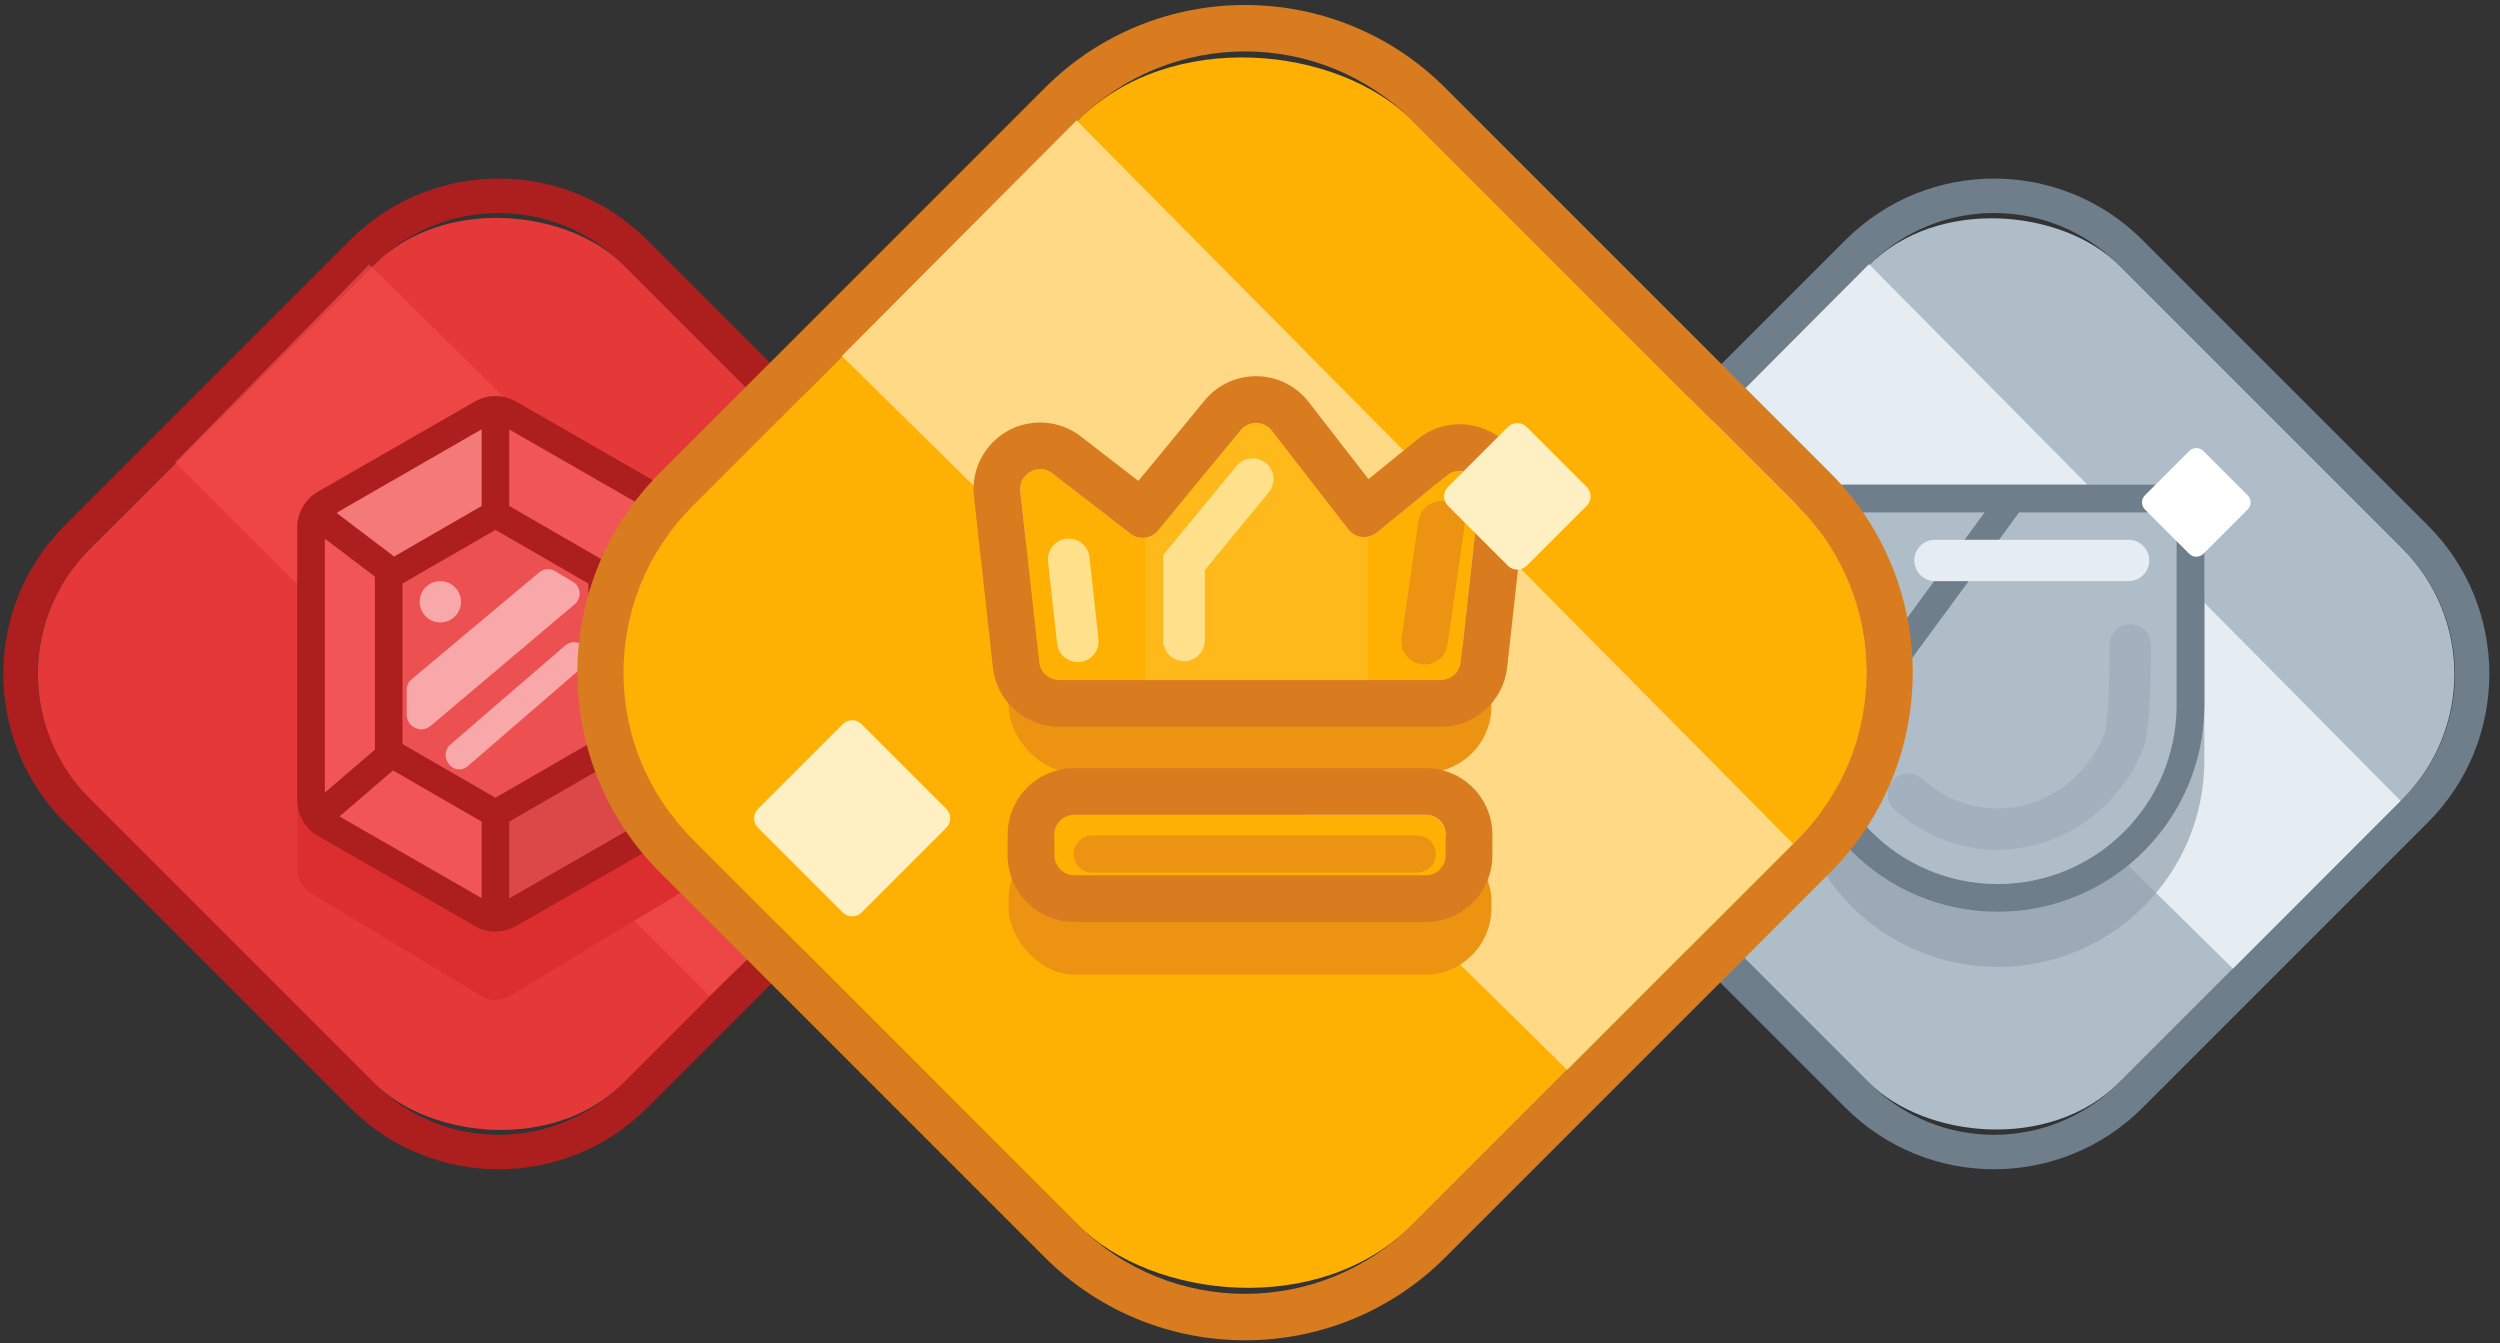 <?xml version="1.0" encoding="UTF-8"?><svg width="214px" height="115px" viewBox="0 0 214 115" version="1.1" xmlns="http://www.w3.org/2000/svg" xmlns:xlink="http://www.w3.org/1999/xlink"><rect x="0" y="0" width="214" height="115" fill="#333333" stroke="none"/><title>Group 8</title><desc>Created with Sketch.</desc><defs/><g id="Page-1" stroke="none" stroke-width="1" fill="none" fill-rule="evenodd"><g id="Badges-from-home---Existing-users-Copy-3" transform="translate(-53, -208)"><g id="Group-5" transform="translate(24, 106)"><g id="modal"><g id="Group-8" transform="translate(26, 98)"><g id="red-lingot" transform="translate(0, 16)"><path d="M10.639,56.322 L35.052,80.735 C40.927,86.61 50.448,86.608 56.322,80.735 L80.735,56.322 C86.61,50.447 86.608,40.926 80.735,35.052 L56.322,10.639 C50.447,4.764 40.926,4.766 35.052,10.639 L10.639,35.052 C4.764,40.927 4.766,50.448 10.639,56.322 Z M8.554,58.407 C1.529,51.381 1.528,39.993 8.554,32.967 L32.967,8.554 C39.993,1.529 51.381,1.528 58.407,8.554 L82.82,32.967 C89.845,39.993 89.846,51.381 82.82,58.407 L58.407,82.82 C51.381,89.845 39.993,89.846 32.967,82.82 L8.554,58.407 Z" id="Mask" fill="#AD1F1F" fill-rule="nonzero"/><rect id="Mask-Copy" fill="#E53838" transform="translate(45.687, 45.687) rotate(-45) translate(-45.687, -45.687)" x="13.385" y="13.385" width="64.605" height="64.605" rx="15.065"/><polygon id="Rectangle-12" fill="#F34B4B" opacity="0.7" transform="translate(49.511, 41.978) rotate(-45) translate(-49.511, -41.978)" points="61.131 9.284 61.626 74.672 37.455 74.129 37.397 9.518"/><path d="M45.41,28.618 L62.374,37.686 L62.374,62.417 L62.374,62.417 C62.374,63.245 61.941,64.012 61.233,64.44 L46.632,73.259 L46.632,73.259 C45.881,73.713 44.94,73.713 44.188,73.259 L29.587,64.44 L29.587,64.44 C28.879,64.012 28.446,63.245 28.446,62.417 L28.446,37.686 L45.41,28.618 Z" id="Shape" fill="#DC2E2E" fill-rule="nonzero"/><path d="M46.587,23.397 L60.009,31.107 L60.009,31.107 C60.743,31.528 61.195,32.31 61.195,33.156 L61.195,56.485 L61.195,56.485 C61.195,57.331 60.743,58.113 60.009,58.534 L46.587,66.244 L46.587,66.244 C45.858,66.663 44.962,66.663 44.233,66.244 L30.812,58.534 L30.812,58.534 C30.078,58.113 29.626,57.331 29.626,56.485 L29.626,33.156 L29.626,33.156 C29.626,32.31 30.078,31.528 30.812,31.107 L44.233,23.397 L44.233,23.397 C44.962,22.978 45.858,22.978 46.587,23.397 Z" id="Shape-Copy" fill="#F15555" fill-rule="nonzero"/><path d="M44.822,24.421 L31.4,32.131 C31.033,32.342 30.807,32.733 30.807,33.156 L30.807,56.485 C30.807,56.908 31.033,57.299 31.4,57.51 L44.822,65.22 C45.186,65.429 45.634,65.429 45.999,65.22 L59.42,57.51 C59.787,57.299 60.013,56.908 60.013,56.485 L60.013,33.156 C60.013,32.733 59.787,32.342 59.42,32.131 L45.999,24.421 C45.634,24.212 45.186,24.212 44.822,24.421 Z M60.597,30.082 C61.698,30.714 62.376,31.887 62.376,33.156 L62.376,56.485 C62.376,57.754 61.698,58.927 60.597,59.559 L47.176,67.269 C46.083,67.897 44.738,67.897 43.645,67.269 L30.223,59.559 C29.123,58.927 28.444,57.754 28.444,56.485 L28.444,33.156 C28.444,31.887 29.123,30.714 30.223,30.082 L43.645,22.372 C44.738,21.744 46.083,21.744 47.176,22.372 L60.597,30.082 Z" id="Shape-Copy-4" fill="#AD1F1F" fill-rule="nonzero"/><path d="M45.386,65.061 C45.386,65.061 46.328,65.047 46.866,64.726 C47.404,64.405 57.724,58.489 58.502,58.031 C59.281,57.572 59.59,56.889 59.59,56.889 L53.55,51.511 L45.386,55.866 L45.386,65.061 Z" id="Shape" fill="#D74646" fill-rule="nonzero" opacity="0.831"/><path d="M45.445,24.589 C45.445,24.589 44.454,24.618 44.091,24.825 C43.798,24.992 33.054,31.192 32.296,31.626 C31.538,32.06 31.218,32.758 31.218,32.758 L36.539,37.533 L45.445,34.27 L45.445,24.589 Z" id="Shape" fill="#F8A8A8" fill-rule="nonzero" opacity="0.443"/><polygon id="Shape" fill="#ED5050" fill-rule="nonzero" points="45.41 31.995 54.549 37.27 54.549 52.371 45.41 57.646 36.272 52.371 36.272 37.27"/><path d="M37.453,37.952 L37.453,51.689 L45.41,56.282 L53.367,51.689 L53.367,37.952 L45.41,33.359 L37.453,37.952 Z M46.001,30.972 L55.139,36.247 C55.505,36.458 55.73,36.848 55.73,37.27 L55.73,52.371 C55.73,52.793 55.505,53.183 55.139,53.394 L46.001,58.669 C45.635,58.88 45.185,58.88 44.82,58.669 L35.681,53.394 C35.315,53.183 35.09,52.793 35.09,52.371 L35.09,37.27 C35.09,36.848 35.315,36.458 35.681,36.247 L44.82,30.972 C45.185,30.761 45.635,30.761 46.001,30.972 Z" id="Shape-Copy-3" fill="#AD1F1F" fill-rule="nonzero"/><polygon id="Line" fill="#AD1F1F" fill-rule="nonzero" points="46.592 32.456 46.592 23.59 44.229 23.59 44.229 32.456"/><polygon id="Line-Copy-5" fill="#AD1F1F" fill-rule="nonzero" points="46.592 65.481 46.592 56.615 44.229 56.615 44.229 65.481"/><path d="M49.153,36.994 L38.236,46.139 L38.236,46.139 C37.968,46.363 37.813,46.695 37.813,47.045 L37.813,49.181 L37.813,49.181 C37.813,49.87 38.372,50.429 39.061,50.429 C39.356,50.429 39.641,50.325 39.866,50.134 L52.201,39.719 L52.201,39.719 C52.7,39.298 52.763,38.553 52.342,38.054 C52.258,37.955 52.158,37.87 52.047,37.803 L50.52,36.887 L50.52,36.887 C50.088,36.628 49.539,36.671 49.153,36.994 Z" id="Shape" fill="#F8A8A8" fill-rule="nonzero"/><path d="M51.379,43.257 L41.551,51.73 L41.551,51.73 C41.089,52.129 41.006,52.814 41.361,53.311 L41.427,53.405 L41.427,53.405 C41.776,53.893 42.455,54.007 42.944,53.658 C42.971,53.639 42.997,53.618 43.023,53.596 L53.003,44.977 L53.003,44.977 C53.456,44.585 53.506,43.9 53.115,43.446 C53.094,43.422 53.072,43.399 53.049,43.376 L52.973,43.303 L52.973,43.303 C52.534,42.877 51.842,42.857 51.379,43.257 Z" id="Shape-Copy-2" fill="#F8A8A8" fill-rule="nonzero"/><polygon id="Line" fill="#AD1F1F" fill-rule="nonzero" points="36.859 35.732 31.013 31.299 29.585 33.182 35.431 37.615"/><circle id="Oval-11-Copy" fill="#F8A8A8" cx="40.692" cy="39.513" r="1.769"/><polygon id="Line" fill="#AD1F1F" fill-rule="nonzero" points="55.005 38.658 61.492 33.35 59.995 31.521 53.508 36.829"/><polygon id="Line" fill="#AD1F1F" fill-rule="nonzero" points="53.57 53.501 59.902 58.171 61.305 56.269 54.972 51.599"/><polygon id="Line" fill="#AD1F1F" fill-rule="nonzero" points="35.526 51.795 29.967 56.569 31.507 58.362 37.066 53.588"/></g><g id="Group-4-Copy" transform="translate(128, 16)"><g id="Group-6-Copy-2"><g id="blue-badge-bg-copy"><path d="M10.639,56.322 L35.052,80.735 C40.927,86.61 50.448,86.608 56.322,80.735 L80.735,56.322 C86.61,50.447 86.608,40.926 80.735,35.052 L56.322,10.639 C50.447,4.764 40.926,4.766 35.052,10.639 L10.639,35.052 C4.764,40.927 4.766,50.448 10.639,56.322 Z M8.554,58.407 C1.529,51.381 1.528,39.993 8.554,32.967 L32.967,8.554 C39.993,1.529 51.381,1.528 58.407,8.554 L82.82,32.967 C89.845,39.993 89.846,51.381 82.82,58.407 L58.407,82.82 C51.381,89.845 39.993,89.846 32.967,82.82 L8.554,58.407 Z" id="Border" fill="#6E7E8A" fill-rule="nonzero"/><rect id="Mask-Copy" fill="#AFBDC9" transform="translate(45.687, 45.687) rotate(-45) translate(-45.687, -45.687)" x="13.385" y="13.385" width="64.605" height="64.605" rx="15.147"/><polygon id="Rectangle-12" fill="#E5EDF3" transform="translate(50.382, 40.946) rotate(-45) translate(-50.382, -40.946)" points="60.942 8.611 60.639 73.271 40.335 73.282 39.823 8.648"/></g><path d="M28.308,53.077 C28.308,62.848 36.229,70.769 46,70.769 C55.771,70.769 63.692,62.848 63.692,53.077 L63.692,38.957 C63.692,36.333 61.565,34.205 58.94,34.205 L33.06,34.205 L33.06,34.205 C30.435,34.205 28.308,36.333 28.308,38.957 L28.308,38.957 L28.308,53.077 Z" id="Combined-Shape-Copy-3" fill="#94A3AF" opacity="0.702"/><path d="M28.308,48.359 C28.308,58.13 36.229,66.051 46,66.051 C55.771,66.051 63.692,58.13 63.692,48.359 L63.692,34.239 C63.692,31.615 61.565,29.487 58.94,29.487 L33.06,29.487 L33.06,29.487 C30.435,29.487 28.308,31.615 28.308,34.239 L28.308,34.239 L28.308,48.359 Z" id="Combined-Shape-Copy-5" fill="#AFBDC9"/><g id="Rectangle-6" transform="translate(28.308, 29.487)"><path d="M1.188,18.872 C1.188,27.987 8.577,35.376 17.692,35.376 C26.807,35.376 34.197,27.987 34.197,18.872 L34.197,3.564 C34.197,2.252 33.133,1.188 31.821,1.188 L3.564,1.188 C2.252,1.188 1.188,2.252 1.188,3.564 L1.188,18.872 Z" id="Combined-Shape" stroke="#6E7E8A" stroke-width="2.376"/><path d="M8.849,27.795 C11.289,30.012 14.4,31.256 17.692,31.256 C23.083,31.256 27.877,27.911 30.053,22.839 C30.435,21.949 30.618,20.422 30.727,18.18 C30.768,17.317 30.794,16.398 30.807,15.466 C30.815,14.832 30.817,14.273 30.815,13.832 C30.814,13.73 30.814,13.73 30.814,13.706 C30.805,12.729 30.006,11.944 29.029,11.953 C28.052,11.962 27.267,12.761 27.276,13.738 C27.276,13.755 27.276,13.755 27.277,13.849 C27.279,14.27 27.277,14.807 27.269,15.417 C27.256,16.311 27.232,17.191 27.192,18.009 C27.107,19.769 26.947,21.105 26.801,21.444 C25.169,25.248 21.63,27.718 17.692,27.718 C15.295,27.718 13.028,26.811 11.229,25.176 C10.506,24.519 9.387,24.573 8.73,25.296 C8.073,26.019 8.126,27.138 8.849,27.795 Z" id="Combined-Shape-Copy-6" fill="#A2B1BD" fill-rule="nonzero"/></g><path d="M34.736,37.744 C35.714,37.744 36.506,36.951 36.506,35.974 C36.506,34.997 35.714,34.205 34.736,34.205 C33.759,34.205 32.967,34.997 32.967,35.974 C32.967,36.951 33.759,37.744 34.736,37.744 Z" id="Path-4" fill="#E5EDF3" fill-rule="nonzero"/><polygon id="Line" fill="#6E7E8A" fill-rule="nonzero" points="31.526 54.069 47.873 31.811 45.958 30.404 29.611 52.663"/><path d="M40.634,37.744 L57.205,37.744 C58.182,37.744 58.974,36.951 58.974,35.974 C58.974,34.997 58.182,34.205 57.205,34.205 L40.634,34.205 C39.657,34.205 38.865,34.997 38.865,35.974 C38.865,36.951 39.657,37.744 40.634,37.744 Z" id="Path-4-Copy" fill="#E5EDF3" fill-rule="nonzero"/></g><path d="M60.321,27.466 L65.687,27.466 L65.687,27.466 C66.16,27.466 66.543,27.849 66.543,28.321 L66.543,33.687 L66.543,33.687 C66.543,34.16 66.16,34.543 65.687,34.543 L60.321,34.543 L60.321,34.543 C59.849,34.543 59.466,34.16 59.466,33.687 L59.466,28.321 L59.466,28.321 C59.466,27.849 59.849,27.466 60.321,27.466 Z" id="Rectangle-2-Copy-13" fill="#FFFFFF" transform="translate(63.004, 31.004) rotate(-315) translate(-63.004, -31.004)"/></g><g id="g_crown-copy" transform="translate(48, 0)"><path d="M14.34,75.912 L47.244,108.816 C55.163,116.735 67.996,116.733 75.912,108.816 L108.816,75.912 C116.735,67.993 116.733,55.161 108.816,47.244 L75.912,14.34 C67.993,6.421 55.161,6.424 47.244,14.34 L14.34,47.244 C6.421,55.163 6.424,67.996 14.34,75.912 Z M11.53,78.722 C2.06,69.253 2.06,53.904 11.53,44.434 L44.434,11.53 C53.903,2.06 69.252,2.06 78.722,11.53 L111.627,44.434 C121.096,53.903 121.097,69.252 111.627,78.722 L78.722,111.627 C69.253,121.096 53.904,121.097 44.434,111.627 L11.53,78.722 Z" id="Border" fill="#D97C1F" fill-rule="nonzero"/><rect id="Mask-Copy" fill="#FFB103" transform="translate(61.578, 61.578) rotate(-45) translate(-61.578, -61.578)" x="18.04" y="18.04" width="87.076" height="87.076" rx="20.196"/><polygon id="Rectangle-12-Copy-2" fill="#FFD986" transform="translate(67.907, 55.189) rotate(-45) translate(-67.907, -55.189)" points="82.139 11.606 81.731 98.756 54.365 98.771 53.674 11.657"/><rect id="Rectangle-18" fill="#ED9312" x="41.333" y="75.334" width="41.333" height="12.102" rx="5.702"/><rect id="Rectangle-18" fill="#ED9312" x="41.333" y="58.046" width="41.333" height="12.102" rx="5.702"/><rect id="Mask" fill="#FFB103" x="45.243" y="73.744" width="33.514" height="5.187" rx="1.711"/><path d="M46.954,73.744 C46.009,73.744 45.243,74.51 45.243,75.455 L45.243,77.22 C45.243,78.165 46.009,78.931 46.954,78.931 L77.046,78.931 C77.991,78.931 78.757,78.165 78.757,77.22 L78.757,75.455 C78.757,74.51 77.991,73.744 77.046,73.744 L46.954,73.744 Z M46.954,69.753 L77.046,69.753 C80.195,69.753 82.748,72.306 82.748,75.455 L82.748,77.22 C82.748,80.369 80.195,82.922 77.046,82.922 L46.954,82.922 C43.805,82.922 41.252,80.369 41.252,77.22 L41.252,75.455 C41.252,72.306 43.805,69.753 46.954,69.753 Z" id="Mask-Copy-2" fill="#D97C1F" fill-rule="nonzero"/><path d="M45.083,44.518 L51.751,49.678 L51.751,49.678 C52.482,50.243 53.53,50.126 54.118,49.412 L61.198,40.819 L61.198,40.819 C61.798,40.09 62.877,39.986 63.606,40.587 C63.704,40.667 63.792,40.758 63.87,40.859 L70.422,49.308 L70.422,49.308 C71.001,50.055 72.075,50.191 72.822,49.612 C72.833,49.603 72.843,49.595 72.854,49.586 L78.867,44.689 L78.867,44.689 C79.6,44.092 80.677,44.202 81.274,44.935 C81.564,45.29 81.698,45.747 81.648,46.203 L80.043,60.696 L80.043,60.696 C79.947,61.563 79.214,62.219 78.342,62.219 L45.658,62.219 L45.658,62.219 C44.786,62.219 44.053,61.563 43.957,60.696 L42.336,46.06 L42.336,46.06 C42.232,45.121 42.909,44.275 43.848,44.171 C44.289,44.122 44.732,44.247 45.083,44.518 Z" id="Mask" fill="#FFB103"/><polygon id="Rectangle-8" fill="#FFB91B" points="53.02 48.564 62.465 37.564 72.097 48.564 72.097 65.179 53.02 65.179"/><path d="M43.848,44.171 C42.909,44.275 42.232,45.121 42.336,46.06 L43.957,60.696 C44.053,61.563 44.786,62.219 45.658,62.219 L78.342,62.219 C79.214,62.219 79.947,61.563 80.043,60.696 L81.648,46.203 C81.698,45.747 81.564,45.29 81.274,44.935 C80.677,44.202 79.6,44.092 78.867,44.689 L72.854,49.586 C72.075,50.191 71.001,50.055 70.422,49.308 L63.87,40.859 C63.792,40.758 63.704,40.667 63.606,40.587 C62.877,39.986 61.798,40.09 61.198,40.819 L54.118,49.412 C53.53,50.126 52.482,50.243 51.751,49.678 L45.083,44.518 C44.732,44.247 44.289,44.122 43.848,44.171 Z M58.117,38.281 C60.119,35.85 63.713,35.503 66.144,37.506 C66.47,37.774 66.765,38.079 67.024,38.413 L72.145,45.016 L76.346,41.594 C78.788,39.605 82.38,39.972 84.369,42.414 C85.335,43.599 85.784,45.123 85.615,46.643 L84.01,61.136 C83.69,64.024 81.249,66.21 78.342,66.21 L45.658,66.21 C42.751,66.21 40.31,64.024 39.99,61.136 L38.369,46.499 C38.022,43.369 40.278,40.55 43.409,40.204 C44.879,40.041 46.356,40.456 47.526,41.361 L52.444,45.167 L58.117,38.281 Z" id="Mask" fill="#D97C1F" fill-rule="nonzero"/><path d="M78.911,59.172 L80.348,49.162 C80.504,48.075 79.749,47.068 78.663,46.913 C77.577,46.757 76.569,47.511 76.414,48.597 L74.977,58.608 C74.821,59.694 75.576,60.701 76.662,60.857 C77.748,61.013 78.756,60.258 78.911,59.172 Z" id="Line" fill="#ED9312" fill-rule="nonzero"/><path d="M63.605,46.149 C64.231,45.389 64.122,44.266 63.363,43.641 C62.603,43.015 61.48,43.124 60.854,43.883 L54.57,51.512 L54.57,58.815 C54.57,59.799 55.368,60.597 56.352,60.597 C57.336,60.597 58.134,59.799 58.134,58.815 L58.134,52.791 L63.605,46.149 Z" id="Line" fill="#FFE18B" fill-rule="nonzero"/><path d="M48.487,78.692 L76.319,78.692 C77.197,78.692 77.909,77.981 77.909,77.103 C77.909,76.225 77.197,75.513 76.319,75.513 L48.487,75.513 C47.609,75.513 46.897,76.225 46.897,77.103 C46.897,77.981 47.609,78.692 48.487,78.692 Z" id="Line" fill="#ED9312" fill-rule="nonzero"/><path d="M44.711,52.081 L45.488,59.089 C45.596,60.068 46.477,60.773 47.455,60.664 C48.434,60.556 49.139,59.675 49.03,58.697 L48.254,51.689 C48.145,50.711 47.264,50.006 46.286,50.114 C45.308,50.222 44.603,51.103 44.711,52.081 Z" id="Line" fill="#FFE18B" fill-rule="nonzero"/><path d="M22.815,67.777 L33.074,67.777 L33.074,67.777 C33.704,67.777 34.214,68.287 34.214,68.917 L34.214,79.176 L34.214,79.176 C34.214,79.806 33.704,80.317 33.074,80.317 L22.815,80.317 L22.815,80.317 C22.185,80.317 21.674,79.806 21.674,79.176 L21.674,68.917 L21.674,68.917 C21.674,68.287 22.185,67.777 22.815,67.777 Z" id="Rectangle-2-Copy-5" fill="#FFF0C4" transform="translate(27.944, 74.047) rotate(-315) translate(-27.944, -74.047)"/><path d="M81.252,41.719 L88.51,41.719 L88.51,41.719 C89.14,41.719 89.65,42.23 89.65,42.86 L89.65,50.117 L89.65,50.117 C89.65,50.747 89.14,51.258 88.51,51.258 L81.252,51.258 L81.252,51.258 C80.623,51.258 80.112,50.747 80.112,50.117 L80.112,42.86 L80.112,42.86 C80.112,42.23 80.623,41.719 81.252,41.719 Z" id="Rectangle-2-Copy-6" fill="#FFF0C4" transform="translate(84.881, 46.488) rotate(-315) translate(-84.881, -46.488)"/></g></g></g></g></g></g></svg>